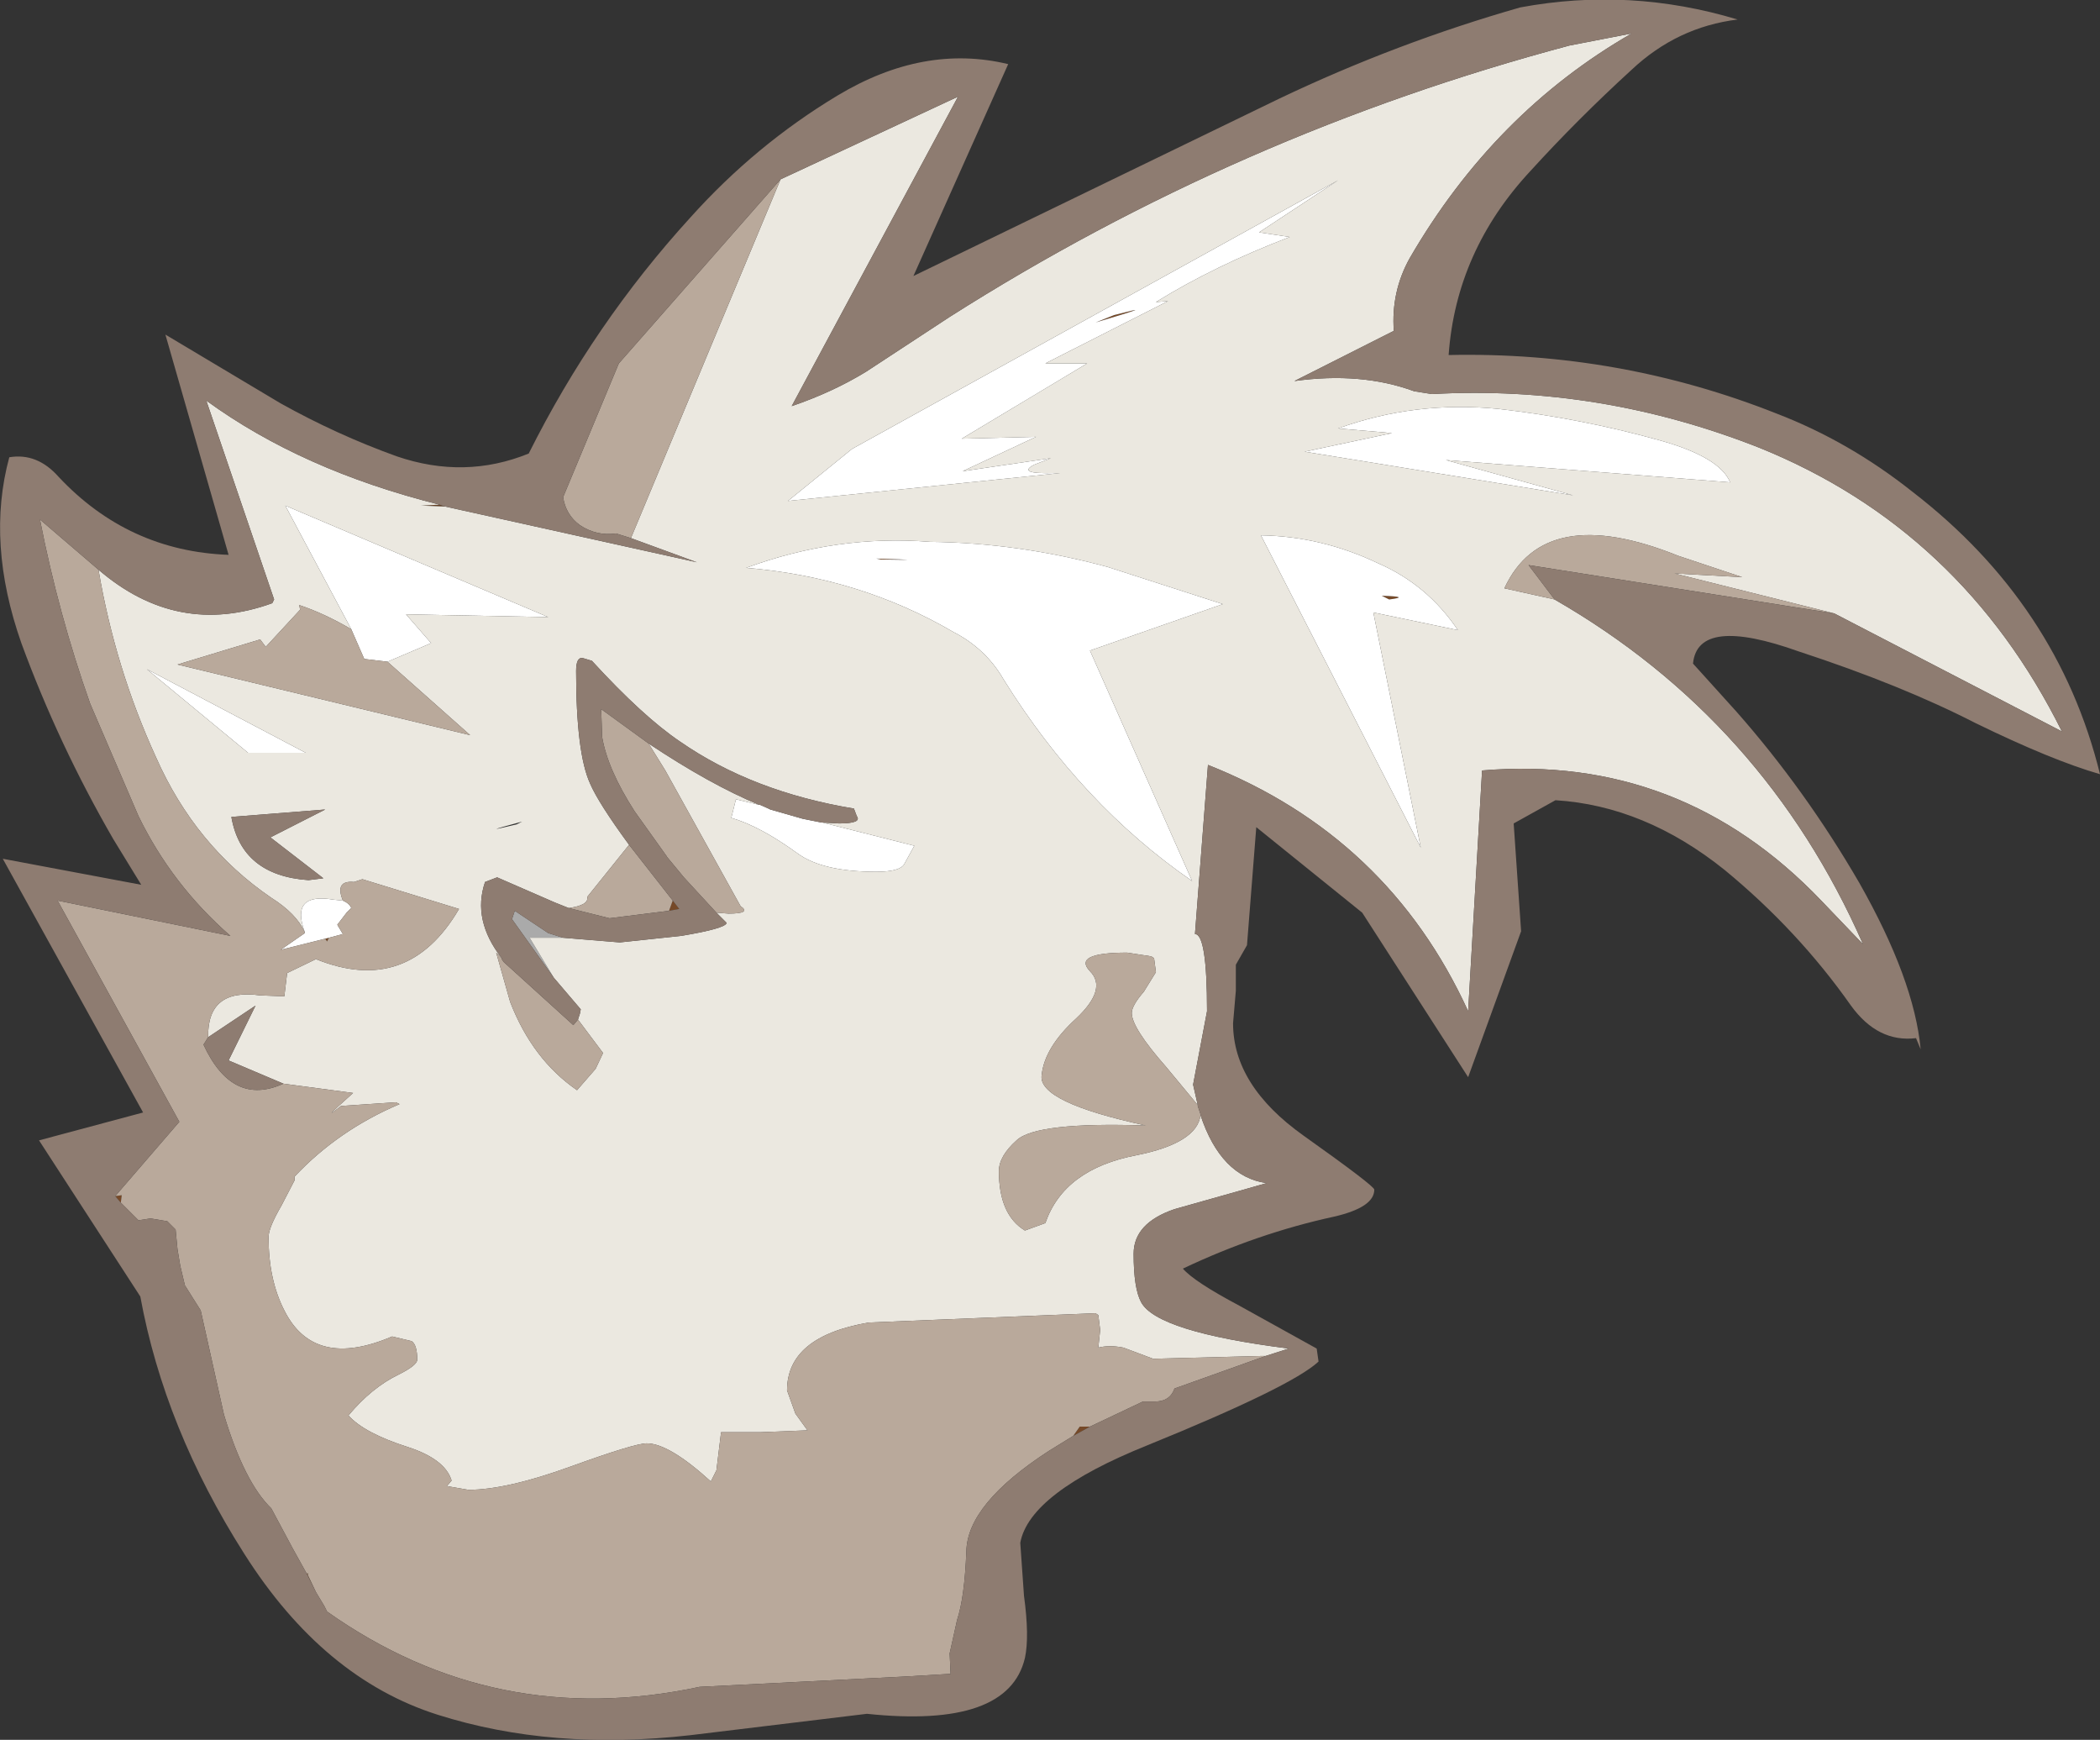 <?xml version="1.0" encoding="UTF-8" standalone="no"?>
<svg xmlns:ffdec="https://www.free-decompiler.com/flash" xmlns:xlink="http://www.w3.org/1999/xlink" ffdec:objectType="shape" height="93.6px" width="113.0px" xmlns="http://www.w3.org/2000/svg">
  <rect width="100%" height="100%" fill="#333333" stroke="none"/>
  <g transform="matrix(1.0, 0.0, 0.0, 1.0, 56.5, 46.8)">
    <path d="M3.45 -29.85 Q6.15 -30.55 2.45 -29.45 L3.45 -29.85 M17.85 -14.75 Q19.45 -14.7 18.25 -14.55 L17.85 -14.75 M2.15 29.95 L1.25 30.45 1.6 29.95 2.15 29.95 M-39.5 38.85 L-40.0 37.85 -39.9 37.85 -39.95 37.9 -39.5 38.85 M-50.0 17.9 L-50.3 17.55 -49.95 17.5 -50.0 17.9 M-20.3 1.65 L-19.95 2.1 -20.5 2.2 -20.3 1.65 M-9.1 -16.7 L-9.35 -16.75 Q-6.15 -16.65 -9.1 -16.7 M-39.0 3.7 L-38.8 3.65 -38.9 3.85 -39.0 3.7" fill="#764928" fill-rule="evenodd" stroke="none"/>
    <path d="M-32.55 -19.55 L-33.85 -19.6 -32.85 -19.65 -32.55 -19.55" fill="#653f23" fill-rule="evenodd" stroke="none"/>
    <path d="M-40.1 3.35 Q-40.9 1.2 -38.55 1.6 L-38.05 1.65 Q-37.7 1.8 -37.6 2.05 L-37.85 2.3 -38.35 2.95 -38.05 3.45 -38.8 3.65 -39.0 3.7 -41.4 4.3 -40.1 3.4 -40.1 3.35 M5.7 -30.55 L6.35 -30.6 -0.25 -27.25 2.0 -27.25 -4.75 -23.2 -0.75 -23.3 -4.7 -21.45 0.05 -22.15 -0.85 -21.8 Q-1.8 -21.3 0.15 -21.35 L0.55 -21.35 -14.1 -19.85 -10.65 -22.65 15.5 -37.1 11.25 -34.3 12.9 -34.05 Q8.85 -32.5 5.7 -30.55 M3.45 -29.85 L2.45 -29.45 Q6.15 -30.55 3.45 -29.85 M18.4 -23.5 L15.5 -23.75 Q19.65 -25.25 24.15 -24.8 28.55 -24.3 32.85 -23.1 36.05 -22.2 36.6 -20.85 L21.3 -22.05 28.15 -20.15 13.7 -22.5 18.4 -23.5 M11.35 -18.0 Q14.6 -17.95 17.65 -16.5 20.3 -15.35 21.95 -12.9 L17.4 -13.85 19.95 -1.2 11.35 -18.0 M17.85 -14.75 L18.25 -14.55 Q19.45 -14.7 17.85 -14.75 M3.1 -16.3 L9.3 -14.3 2.15 -11.8 7.65 0.6 Q1.7 -3.5 -2.5 -10.25 -3.45 -11.9 -5.2 -12.8 -10.25 -15.75 -16.35 -16.25 -11.45 -18.05 -6.45 -17.65 -1.7 -17.6 3.1 -16.3 M-43.15 -6.3 L-48.6 -10.8 -40.05 -6.3 -43.15 -6.3 M-35.65 -11.2 L-36.9 -11.35 -37.6 -12.95 -41.15 -19.6 -27.0 -13.6 -34.65 -13.75 -33.3 -12.2 -35.65 -11.2 M-12.25 -2.55 L-7.3 -1.3 -7.85 -0.3 Q-8.1 0.1 -9.35 0.1 -12.25 0.1 -13.6 -0.9 -15.6 -2.35 -17.15 -2.8 L-16.9 -3.8 -15.65 -3.5 -15.6 -3.5 -15.15 -3.3 -15.05 -3.25 -13.3 -2.75 -12.3 -2.55 -12.25 -2.55 M-9.1 -16.7 Q-6.15 -16.65 -9.35 -16.75 L-9.1 -16.7" fill="#ffffff" fill-rule="evenodd" stroke="none"/>
    <path d="M-26.2 3.65 L-28.0 3.65 -26.7 5.8 -28.95 2.65 -28.8 2.2 -27.0 3.4 -26.2 3.65" fill="#aaaaaa" fill-rule="evenodd" stroke="none"/>
    <path d="M-14.5 -37.15 L-4.95 -41.6 -13.9 -24.95 Q-11.7 -25.7 -9.9 -26.8 L-5.4 -29.75 Q10.1 -39.6 27.95 -44.35 L31.3 -45.0 Q23.9 -40.75 19.35 -32.9 18.35 -31.1 18.5 -29.0 L13.15 -26.3 Q16.75 -26.8 19.6 -25.75 L20.55 -25.6 Q29.6 -26.1 38.2 -22.7 49.05 -18.3 54.45 -7.45 L42.2 -13.8 33.6 -15.95 37.25 -15.75 33.8 -16.9 Q26.6 -19.8 24.45 -15.15 L27.15 -14.55 Q38.45 -8.05 43.75 4.0 L41.5 1.65 Q33.95 -6.25 23.25 -5.35 L22.5 7.6 Q18.2 -1.8 8.5 -5.65 L7.8 3.45 Q8.45 3.45 8.45 7.6 L7.7 11.55 7.95 12.65 6.25 10.6 Q4.4 8.5 4.4 7.7 4.4 7.3 5.05 6.55 L5.7 5.5 5.6 4.75 5.45 4.65 4.15 4.45 Q1.2 4.45 2.15 5.45 3.1 6.4 1.4 8.0 -0.3 9.55 -0.45 11.05 -0.65 12.5 5.15 13.75 -0.75 13.55 -1.8 14.55 -2.75 15.4 -2.75 16.2 -2.75 18.55 -1.35 19.4 L-0.25 19.0 Q0.75 16.1 4.65 15.35 7.9 14.7 8.1 13.2 9.2 16.5 11.65 16.85 L10.6 17.15 6.7 18.25 Q4.5 19.0 4.5 20.65 4.5 22.5 4.9 23.25 5.75 24.85 12.85 25.75 L11.6 26.15 11.35 26.15 5.55 26.3 3.95 25.7 Q3.2 25.55 2.6 25.7 L2.7 24.75 2.6 23.95 2.45 23.85 -9.75 24.35 Q-14.15 25.1 -14.15 28.0 L-13.7 29.25 -13.05 30.15 -15.55 30.25 -17.7 30.25 -17.95 32.3 -18.25 32.9 Q-20.5 30.85 -21.7 30.85 -22.35 30.85 -25.8 32.1 -29.25 33.35 -31.3 33.35 L-32.45 33.15 -32.2 32.85 Q-32.55 31.7 -34.55 31.05 -36.9 30.3 -37.75 29.35 -36.5 27.85 -35.05 27.15 -34.05 26.65 -34.05 26.35 -34.05 25.55 -34.35 25.35 L-35.4 25.1 Q-39.6 26.9 -41.2 23.7 -42.05 22.05 -42.05 19.75 -42.05 19.25 -41.35 18.05 L-40.65 16.7 -40.65 16.5 Q-38.3 14.0 -35.0 12.6 L-35.2 12.5 -38.15 12.7 Q-39.4 13.7 -37.5 12.0 L-41.25 11.5 -44.2 10.25 -42.75 7.3 -45.3 9.0 Q-45.35 6.35 -42.5 6.75 L-41.2 6.8 -41.05 5.55 -39.5 4.8 Q-34.55 6.8 -31.8 2.1 L-37.0 0.5 -37.45 0.65 Q-38.5 0.55 -38.05 1.65 L-38.55 1.6 Q-40.9 1.2 -40.1 3.35 -40.55 2.35 -41.9 1.5 -46.0 -1.3 -48.1 -6.05 -50.3 -10.85 -51.2 -16.15 -46.95 -12.5 -41.85 -14.35 L-41.75 -14.55 -45.4 -25.25 Q-40.25 -21.5 -32.85 -19.65 L-33.85 -19.6 -32.55 -19.55 -19.0 -16.55 -22.55 -17.85 -14.5 -37.15 M5.7 -30.55 Q8.85 -32.5 12.9 -34.05 L11.25 -34.3 15.5 -37.1 -10.65 -22.65 -14.1 -19.85 0.55 -21.35 0.15 -21.35 Q-1.8 -21.3 -0.85 -21.8 L0.05 -22.15 -4.7 -21.45 -0.75 -23.3 -4.75 -23.2 2.0 -27.25 -0.25 -27.25 6.35 -30.6 5.7 -30.55 M11.35 -18.0 L19.95 -1.2 17.4 -13.85 21.95 -12.9 Q20.3 -15.35 17.65 -16.5 14.6 -17.95 11.35 -18.0 M18.4 -23.5 L13.7 -22.5 28.15 -20.15 21.3 -22.05 36.6 -20.85 Q36.05 -22.2 32.85 -23.1 28.55 -24.3 24.15 -24.8 19.65 -25.25 15.5 -23.75 L18.4 -23.5 M3.1 -16.3 Q-1.7 -17.6 -6.45 -17.65 -11.45 -18.05 -16.35 -16.25 -10.25 -15.75 -5.2 -12.8 -3.45 -11.9 -2.5 -10.25 1.7 -3.5 7.65 0.6 L2.15 -11.8 9.3 -14.3 3.1 -16.3 M-43.15 -6.3 L-40.05 -6.3 -48.6 -10.8 -43.15 -6.3 M-37.6 -12.95 Q-39.05 -13.8 -40.4 -14.25 L-40.35 -14.0 -42.2 -12.0 -42.5 -12.4 -46.95 -11.05 -31.2 -7.25 -35.65 -11.2 -33.3 -12.2 -34.65 -13.75 -27.0 -13.6 -41.15 -19.6 -37.6 -12.95 M-12.25 -2.55 L-11.35 -2.5 Q-10.1 -2.5 -10.4 -2.9 L-10.55 -3.3 Q-16.0 -4.2 -19.9 -6.9 -21.9 -8.25 -24.65 -11.25 L-25.15 -11.4 Q-25.5 -11.45 -25.5 -10.7 -25.5 -6.3 -24.75 -4.65 -24.3 -3.6 -22.65 -1.35 L-24.9 1.45 Q-24.8 1.9 -25.9 2.05 L-26.65 1.75 -29.75 0.4 -30.4 0.65 Q-31.1 2.7 -29.5 4.75 L-29.8 4.45 -29.05 7.1 Q-27.85 10.2 -25.45 11.85 L-24.45 10.7 -24.05 9.85 -25.4 8.05 -25.3 7.75 -25.25 7.5 -26.7 5.8 -28.0 3.65 -26.2 3.65 -23.15 3.9 -19.85 3.55 Q-17.45 3.15 -17.4 2.85 L-17.95 2.3 -17.3 2.35 Q-16.05 2.35 -16.65 1.95 L-20.7 -5.35 -21.6 -6.8 Q-18.3 -4.6 -15.65 -3.5 L-16.9 -3.8 -17.15 -2.8 Q-15.6 -2.35 -13.6 -0.9 -12.25 0.1 -9.35 0.1 -8.1 0.1 -7.85 -0.3 L-7.3 -1.3 -12.25 -2.55 M-28.4 -2.6 Q-31.0 -1.9 -28.7 -2.45 L-28.4 -2.6 M-44.05 -2.85 Q-43.5 0.3 -39.9 0.55 L-39.1 0.45 -41.95 -1.75 -39.0 -3.25 -44.05 -2.85" fill="#ebe8e0" fill-rule="evenodd" stroke="none"/>
    <path d="M-14.5 -37.15 L-22.55 -17.85 -23.35 -18.1 Q-24.4 -17.95 -25.3 -18.55 -26.05 -19.1 -26.2 -20.05 L-23.2 -27.25 -14.5 -37.15 M-51.2 -16.15 Q-50.3 -10.85 -48.1 -6.05 -46.0 -1.3 -41.9 1.5 -40.55 2.35 -40.1 3.35 L-40.1 3.4 -41.4 4.3 -39.0 3.7 -38.9 3.85 -38.8 3.65 -38.05 3.45 -38.35 2.95 -37.85 2.3 -37.6 2.05 Q-37.7 1.8 -38.05 1.65 -38.5 0.55 -37.45 0.65 L-37.0 0.5 -31.8 2.1 Q-34.55 6.8 -39.5 4.8 L-41.05 5.55 -41.2 6.8 -42.5 6.75 Q-45.35 6.35 -45.3 9.0 L-45.55 9.4 Q-44.0 12.75 -41.25 11.5 L-37.5 12.0 Q-39.4 13.7 -38.15 12.7 L-35.2 12.5 -35.0 12.6 Q-38.3 14.0 -40.65 16.5 L-40.65 16.7 -41.35 18.05 Q-42.05 19.25 -42.05 19.75 -42.05 22.05 -41.2 23.7 -39.6 26.9 -35.4 25.1 L-34.35 25.35 Q-34.05 25.55 -34.05 26.35 -34.05 26.65 -35.05 27.15 -36.5 27.85 -37.75 29.35 -36.9 30.3 -34.55 31.05 -32.55 31.7 -32.2 32.85 L-32.45 33.15 -31.3 33.35 Q-29.25 33.35 -25.8 32.1 -22.35 30.85 -21.7 30.85 -20.5 30.85 -18.25 32.9 L-17.95 32.3 -17.7 30.25 -15.55 30.25 -13.05 30.15 -13.7 29.25 -14.15 28.0 Q-14.15 25.1 -9.75 24.35 L2.45 23.85 2.6 23.95 2.7 24.75 2.6 25.7 Q3.2 25.55 3.95 25.7 L5.55 26.3 11.35 26.15 11.6 26.15 6.7 27.9 Q6.45 28.6 5.65 28.6 L5.0 28.6 2.15 29.95 1.6 29.95 1.25 30.45 -0.05 31.25 Q-4.45 34.1 -4.5 36.65 -4.6 39.15 -5.0 40.35 L-5.4 42.15 -5.35 43.25 -7.9 43.4 -18.85 43.95 Q-29.85 46.3 -38.9 39.9 L-39.05 39.6 -39.5 38.85 -39.95 37.9 -39.9 37.85 -40.0 37.85 -40.75 36.5 -41.9 34.35 Q-43.35 32.95 -44.45 29.3 L-45.7 23.7 -46.55 22.35 -46.8 21.3 -46.95 20.4 -47.05 19.35 -47.5 18.9 -48.4 18.75 -49.05 18.85 -50.0 17.9 -49.95 17.5 -50.3 17.55 -46.85 13.55 -53.4 1.65 -44.1 3.55 Q-47.25 0.8 -49.05 -2.9 L-51.65 -8.95 Q-53.35 -13.75 -54.35 -18.85 L-51.2 -16.15 M8.1 13.2 Q7.9 14.7 4.65 15.35 0.75 16.1 -0.25 19.0 L-1.35 19.4 Q-2.75 18.55 -2.75 16.2 -2.75 15.4 -1.8 14.55 -0.75 13.55 5.15 13.75 -0.65 12.5 -0.45 11.05 -0.3 9.55 1.4 8.0 3.1 6.4 2.15 5.45 1.2 4.45 4.15 4.45 L5.45 4.65 5.6 4.75 5.7 5.5 5.05 6.55 Q4.4 7.3 4.4 7.7 4.4 8.5 6.25 10.6 L7.95 12.65 7.95 12.7 8.1 13.15 8.1 13.2 M27.15 -14.55 L24.45 -15.15 Q26.6 -19.8 33.8 -16.9 L37.25 -15.75 33.6 -15.95 42.2 -13.8 25.75 -16.4 27.15 -14.55 M-35.65 -11.2 L-31.2 -7.25 -46.95 -11.05 -42.5 -12.4 -42.2 -12.0 -40.35 -14.0 -40.4 -14.25 Q-39.05 -13.8 -37.6 -12.95 L-36.9 -11.35 -35.65 -11.2 M-21.6 -6.8 L-20.7 -5.35 -16.65 1.95 Q-16.05 2.35 -17.3 2.35 L-17.95 2.3 -19.7 0.4 -20.65 -0.75 -20.6 -0.7 -22.35 -3.15 Q-23.8 -5.4 -24.1 -7.15 L-24.15 -8.65 -21.6 -6.8 M-25.4 8.05 L-24.05 9.85 -24.45 10.7 -25.45 11.85 Q-27.85 10.2 -29.05 7.1 L-29.8 4.45 -29.5 4.75 -29.5 4.8 -29.4 4.95 -25.65 8.35 -25.4 8.05 M-25.9 2.05 Q-24.8 1.9 -24.9 1.45 L-22.65 -1.35 -20.3 1.65 -20.5 2.2 -23.7 2.6 -25.9 2.05" fill="#b9a99b" fill-rule="evenodd" stroke="none"/>
    <path d="M42.2 -13.8 L54.45 -7.45 Q49.05 -18.3 38.2 -22.7 29.6 -26.1 20.55 -25.6 L19.6 -25.75 Q16.75 -26.8 13.15 -26.3 L18.5 -29.0 Q18.35 -31.1 19.35 -32.9 23.9 -40.75 31.3 -45.0 L27.95 -44.35 Q10.1 -39.6 -5.4 -29.75 L-9.9 -26.8 Q-11.7 -25.7 -13.9 -24.95 L-4.95 -41.6 -14.5 -37.15 -23.2 -27.25 -26.2 -20.05 Q-26.05 -19.1 -25.3 -18.55 -24.4 -17.95 -23.35 -18.1 L-22.55 -17.85 -19.0 -16.55 -32.55 -19.55 -32.85 -19.65 Q-40.25 -21.5 -45.4 -25.25 L-41.75 -14.55 -41.85 -14.35 Q-46.95 -12.5 -51.2 -16.15 L-54.35 -18.85 Q-53.35 -13.75 -51.65 -8.95 L-49.05 -2.9 Q-47.25 0.8 -44.1 3.55 L-53.4 1.65 -46.85 13.55 -50.3 17.55 -50.0 17.9 -49.05 18.85 -48.4 18.75 -47.5 18.9 -47.05 19.35 -46.95 20.4 -46.8 21.3 -46.55 22.35 -45.7 23.7 -44.45 29.3 Q-43.35 32.95 -41.9 34.35 L-40.75 36.5 -40.0 37.85 -39.5 38.85 -39.05 39.6 -38.9 39.9 Q-29.85 46.3 -18.85 43.95 L-7.9 43.4 -5.35 43.25 -5.4 42.15 -5.0 40.35 Q-4.6 39.15 -4.5 36.65 -4.45 34.1 -0.05 31.25 L1.25 30.45 2.15 29.95 5.0 28.6 5.65 28.6 Q6.45 28.6 6.7 27.9 L11.6 26.15 12.85 25.75 Q5.75 24.85 4.9 23.25 4.5 22.5 4.5 20.65 4.5 19.0 6.7 18.25 L10.6 17.15 11.65 16.85 Q9.2 16.5 8.1 13.2 L8.1 13.15 7.95 12.7 7.95 12.65 7.7 11.55 8.45 7.6 Q8.45 3.45 7.8 3.45 L8.5 -5.65 Q18.2 -1.8 22.5 7.6 L23.25 -5.35 Q33.95 -6.25 41.5 1.65 L43.75 4.0 Q38.45 -8.05 27.15 -14.55 L25.75 -16.4 42.2 -13.8 M-45.3 9.0 L-42.75 7.3 -44.2 10.25 -41.25 11.5 Q-44.0 12.75 -45.55 9.4 L-45.3 9.0 M21.45 -27.7 Q30.65 -27.9 39.1 -24.55 43.0 -23.05 46.4 -20.35 54.25 -14.3 56.5 -5.15 53.9 -5.9 49.8 -7.9 45.8 -9.95 40.3 -11.75 34.85 -13.7 34.6 -11.1 L36.95 -8.5 Q40.65 -4.3 43.55 0.7 46.5 5.9 46.85 9.65 L46.6 9.05 Q44.55 9.3 43.1 7.3 40.25 3.25 36.3 0.0 32.0 -3.45 27.2 -3.75 L24.95 -2.5 25.35 3.3 22.5 11.15 16.8 2.3 11.1 -2.3 10.6 4.05 10.0 5.1 10.0 6.5 9.85 8.25 Q9.85 11.6 13.65 14.3 17.45 17.0 17.45 17.2 17.45 18.15 15.3 18.65 11.15 19.55 7.15 21.45 7.75 22.15 10.2 23.45 L14.35 25.75 14.45 26.45 Q13.0 27.8 5.25 30.95 -1.1 33.5 -1.6 36.2 L-1.4 39.05 Q-1.1 41.25 -1.35 42.4 -2.25 46.2 -9.85 45.4 L-19.35 46.55 Q-26.8 47.4 -32.95 45.45 -39.1 43.5 -43.35 36.8 -47.65 30.05 -48.95 22.95 L-54.4 14.55 -48.8 13.05 -56.35 -0.6 -48.9 0.8 -50.4 -1.65 Q-53.35 -6.75 -55.35 -12.2 -57.25 -17.6 -56.0 -22.2 -54.5 -22.45 -53.35 -21.15 -49.6 -17.15 -44.2 -16.95 L-47.6 -28.8 -41.4 -25.1 Q-38.35 -23.4 -35.15 -22.25 -31.5 -21.0 -28.05 -22.4 -24.55 -29.4 -19.35 -35.1 -15.85 -39.0 -11.45 -41.65 -6.8 -44.45 -2.25 -43.35 L-7.35 -31.95 12.35 -41.5 Q18.65 -44.5 25.3 -46.4 31.2 -47.5 37.0 -45.75 33.75 -45.35 31.3 -43.05 28.4 -40.4 25.85 -37.6 21.85 -33.3 21.45 -27.7 M-22.65 -1.35 Q-24.3 -3.6 -24.75 -4.65 -25.5 -6.3 -25.5 -10.7 -25.5 -11.45 -25.15 -11.4 L-24.65 -11.25 Q-21.9 -8.25 -19.9 -6.9 -16.0 -4.2 -10.55 -3.3 L-10.4 -2.9 Q-10.1 -2.5 -11.35 -2.5 L-12.25 -2.55 -12.3 -2.55 -13.3 -2.75 -15.05 -3.25 -15.15 -3.3 -15.6 -3.5 -15.65 -3.5 Q-18.3 -4.6 -21.6 -6.8 L-24.15 -8.65 -24.1 -7.15 Q-23.8 -5.4 -22.35 -3.15 L-20.6 -0.7 -20.65 -0.75 -19.7 0.4 -17.95 2.3 -17.4 2.85 Q-17.45 3.15 -19.85 3.55 L-23.15 3.9 -26.2 3.65 -27.0 3.4 -28.8 2.2 -28.95 2.65 -26.7 5.8 -25.25 7.5 -25.3 7.75 -25.4 8.05 -25.65 8.35 -29.4 4.95 -29.5 4.8 -29.5 4.75 Q-31.1 2.7 -30.4 0.65 L-29.75 0.4 -26.65 1.75 -25.9 2.05 -23.7 2.6 -20.5 2.2 -19.95 2.1 -20.3 1.65 -22.65 -1.35 M-44.05 -2.85 L-39.0 -3.25 -41.95 -1.75 -39.1 0.45 -39.9 0.55 Q-43.5 0.3 -44.05 -2.85" fill="#8e7c71" fill-rule="evenodd" stroke="none"/>
  </g>
</svg>
